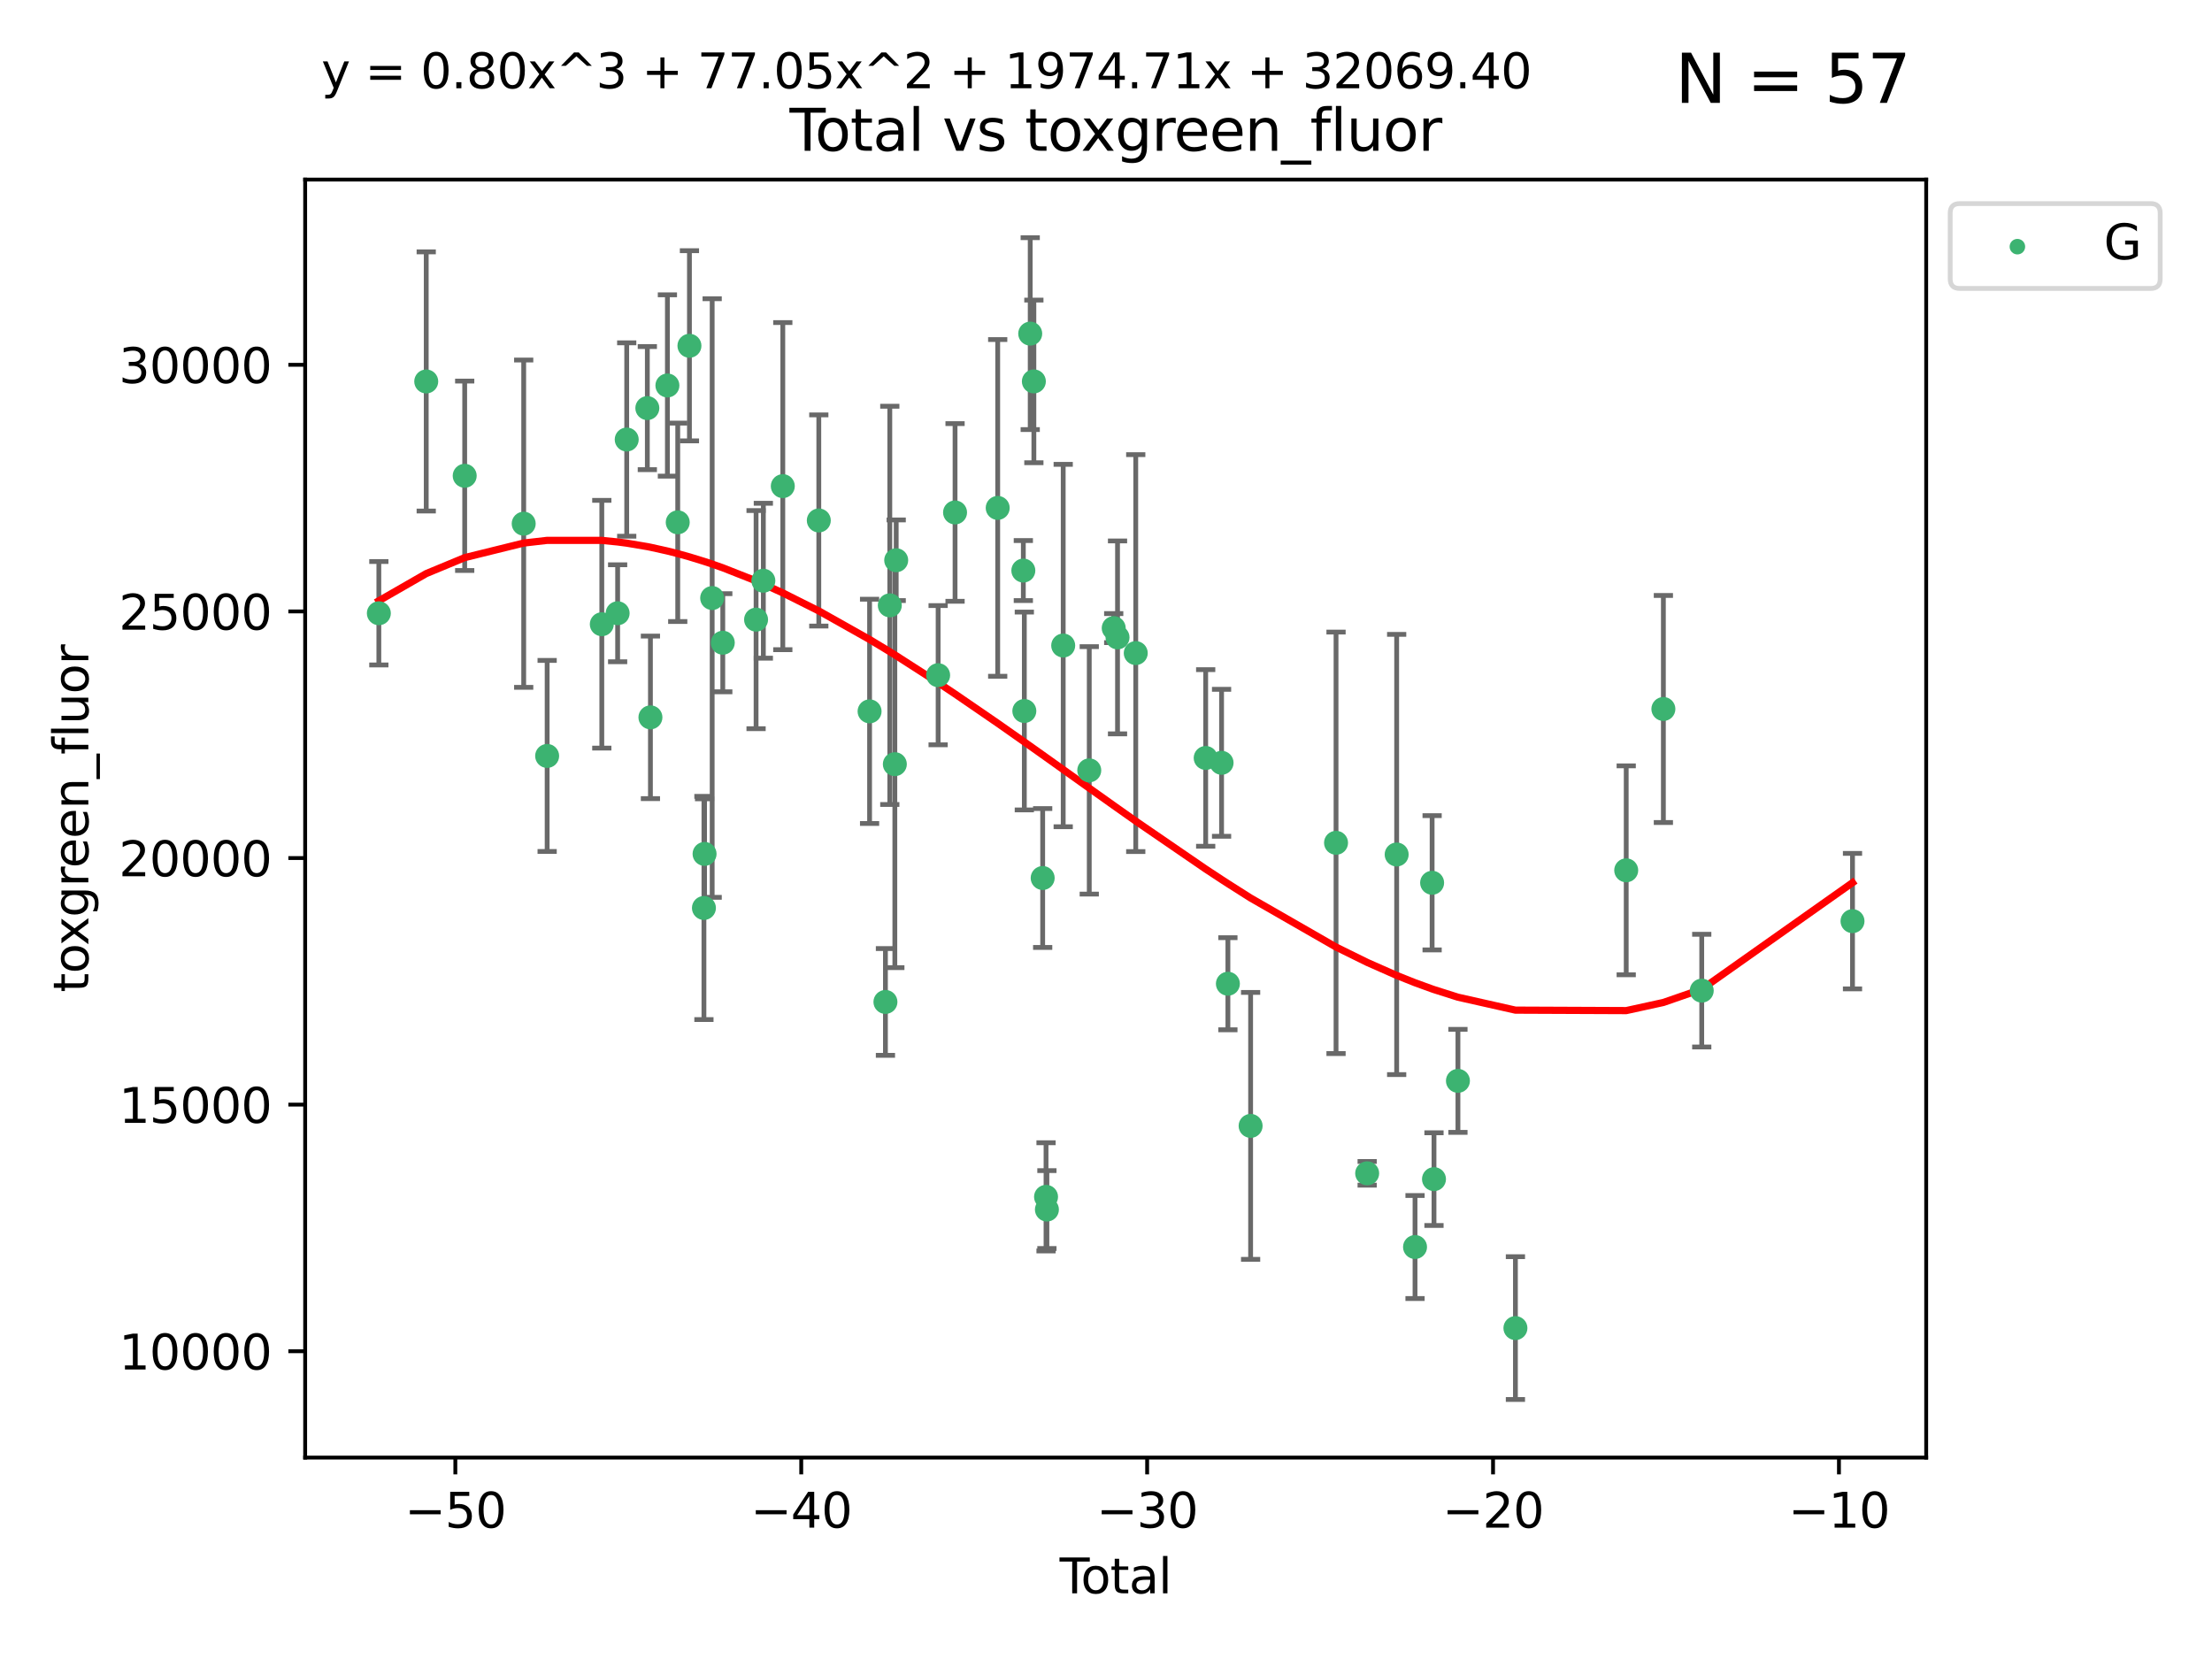 <?xml version="1.0" encoding="utf-8" standalone="no"?>
<!DOCTYPE svg PUBLIC "-//W3C//DTD SVG 1.1//EN"
  "http://www.w3.org/Graphics/SVG/1.1/DTD/svg11.dtd">
<svg xmlns:xlink="http://www.w3.org/1999/xlink" width="460.8pt" height="345.6pt" viewBox="0 0 460.8 345.6" xmlns="http://www.w3.org/2000/svg" version="1.1">
 <defs>
  <style type="text/css">*{stroke-linejoin: round; stroke-linecap: butt}</style>
 </defs>
 <g id="figure_1">
  <g id="patch_1">
   <path d="M 0 345.6 
L 460.8 345.6 
L 460.8 0 
L 0 0 
z
" style="fill: #ffffff"/>
  </g>
  <g id="axes_1">
   <g id="patch_2">
    <path d="M 63.571 303.64 
L 401.26 303.64 
L 401.26 37.411 
L 63.571 37.411 
z
" style="fill: #ffffff"/>
   </g>
   <g id="PathCollection_1">
    <defs>
     <path id="m88b56b8b99" d="M 0 1.118 
C 0.297 1.118 0.581 1 0.791 0.791 
C 1 0.581 1.118 0.297 1.118 0 
C 1.118 -0.297 1 -0.581 0.791 -0.791 
C 0.581 -1 0.297 -1.118 0 -1.118 
C -0.297 -1.118 -0.581 -1 -0.791 -0.791 
C -1 -0.581 -1.118 -0.297 -1.118 0 
C -1.118 0.297 -1 0.581 -0.791 0.791 
C -0.581 1 -0.297 1.118 0 1.118 
z
" style="stroke: #3cb371"/>
    </defs>
    <g clip-path="url(#pfb264b97a6)">
     <use xlink:href="#m88b56b8b99" x="78.921" y="127.75" style="fill: #3cb371; stroke: #3cb371"/>
     <use xlink:href="#m88b56b8b99" x="88.792" y="79.465" style="fill: #3cb371; stroke: #3cb371"/>
     <use xlink:href="#m88b56b8b99" x="96.805" y="99.116" style="fill: #3cb371; stroke: #3cb371"/>
     <use xlink:href="#m88b56b8b99" x="109.096" y="109.091" style="fill: #3cb371; stroke: #3cb371"/>
     <use xlink:href="#m88b56b8b99" x="113.98" y="157.476" style="fill: #3cb371; stroke: #3cb371"/>
     <use xlink:href="#m88b56b8b99" x="125.367" y="130.039" style="fill: #3cb371; stroke: #3cb371"/>
     <use xlink:href="#m88b56b8b99" x="128.664" y="127.752" style="fill: #3cb371; stroke: #3cb371"/>
     <use xlink:href="#m88b56b8b99" x="130.556" y="91.56" style="fill: #3cb371; stroke: #3cb371"/>
     <use xlink:href="#m88b56b8b99" x="134.852" y="85.014" style="fill: #3cb371; stroke: #3cb371"/>
     <use xlink:href="#m88b56b8b99" x="135.497" y="149.438" style="fill: #3cb371; stroke: #3cb371"/>
     <use xlink:href="#m88b56b8b99" x="139.033" y="80.302" style="fill: #3cb371; stroke: #3cb371"/>
     <use xlink:href="#m88b56b8b99" x="141.185" y="108.809" style="fill: #3cb371; stroke: #3cb371"/>
     <use xlink:href="#m88b56b8b99" x="143.623" y="72.032" style="fill: #3cb371; stroke: #3cb371"/>
     <use xlink:href="#m88b56b8b99" x="146.642" y="189.147" style="fill: #3cb371; stroke: #3cb371"/>
     <use xlink:href="#m88b56b8b99" x="146.775" y="177.885" style="fill: #3cb371; stroke: #3cb371"/>
     <use xlink:href="#m88b56b8b99" x="148.358" y="124.583" style="fill: #3cb371; stroke: #3cb371"/>
     <use xlink:href="#m88b56b8b99" x="150.568" y="133.891" style="fill: #3cb371; stroke: #3cb371"/>
     <use xlink:href="#m88b56b8b99" x="157.504" y="129.08" style="fill: #3cb371; stroke: #3cb371"/>
     <use xlink:href="#m88b56b8b99" x="159.019" y="120.974" style="fill: #3cb371; stroke: #3cb371"/>
     <use xlink:href="#m88b56b8b99" x="163.072" y="101.271" style="fill: #3cb371; stroke: #3cb371"/>
     <use xlink:href="#m88b56b8b99" x="170.572" y="108.421" style="fill: #3cb371; stroke: #3cb371"/>
     <use xlink:href="#m88b56b8b99" x="181.15" y="148.188" style="fill: #3cb371; stroke: #3cb371"/>
     <use xlink:href="#m88b56b8b99" x="184.453" y="208.723" style="fill: #3cb371; stroke: #3cb371"/>
     <use xlink:href="#m88b56b8b99" x="185.362" y="126.109" style="fill: #3cb371; stroke: #3cb371"/>
     <use xlink:href="#m88b56b8b99" x="186.412" y="159.191" style="fill: #3cb371; stroke: #3cb371"/>
     <use xlink:href="#m88b56b8b99" x="186.695" y="116.708" style="fill: #3cb371; stroke: #3cb371"/>
     <use xlink:href="#m88b56b8b99" x="195.43" y="140.654" style="fill: #3cb371; stroke: #3cb371"/>
     <use xlink:href="#m88b56b8b99" x="198.955" y="106.753" style="fill: #3cb371; stroke: #3cb371"/>
     <use xlink:href="#m88b56b8b99" x="207.84" y="105.808" style="fill: #3cb371; stroke: #3cb371"/>
     <use xlink:href="#m88b56b8b99" x="213.179" y="118.858" style="fill: #3cb371; stroke: #3cb371"/>
     <use xlink:href="#m88b56b8b99" x="213.387" y="148.113" style="fill: #3cb371; stroke: #3cb371"/>
     <use xlink:href="#m88b56b8b99" x="214.613" y="69.5" style="fill: #3cb371; stroke: #3cb371"/>
     <use xlink:href="#m88b56b8b99" x="215.374" y="79.453" style="fill: #3cb371; stroke: #3cb371"/>
     <use xlink:href="#m88b56b8b99" x="217.208" y="182.904" style="fill: #3cb371; stroke: #3cb371"/>
     <use xlink:href="#m88b56b8b99" x="217.909" y="249.323" style="fill: #3cb371; stroke: #3cb371"/>
     <use xlink:href="#m88b56b8b99" x="218.09" y="251.973" style="fill: #3cb371; stroke: #3cb371"/>
     <use xlink:href="#m88b56b8b99" x="221.485" y="134.476" style="fill: #3cb371; stroke: #3cb371"/>
     <use xlink:href="#m88b56b8b99" x="226.913" y="160.48" style="fill: #3cb371; stroke: #3cb371"/>
     <use xlink:href="#m88b56b8b99" x="232.007" y="130.847" style="fill: #3cb371; stroke: #3cb371"/>
     <use xlink:href="#m88b56b8b99" x="232.802" y="132.783" style="fill: #3cb371; stroke: #3cb371"/>
     <use xlink:href="#m88b56b8b99" x="236.597" y="136.05" style="fill: #3cb371; stroke: #3cb371"/>
     <use xlink:href="#m88b56b8b99" x="251.167" y="157.896" style="fill: #3cb371; stroke: #3cb371"/>
     <use xlink:href="#m88b56b8b99" x="254.476" y="158.906" style="fill: #3cb371; stroke: #3cb371"/>
     <use xlink:href="#m88b56b8b99" x="255.793" y="204.93" style="fill: #3cb371; stroke: #3cb371"/>
     <use xlink:href="#m88b56b8b99" x="260.526" y="234.544" style="fill: #3cb371; stroke: #3cb371"/>
     <use xlink:href="#m88b56b8b99" x="278.321" y="175.573" style="fill: #3cb371; stroke: #3cb371"/>
     <use xlink:href="#m88b56b8b99" x="284.806" y="244.425" style="fill: #3cb371; stroke: #3cb371"/>
     <use xlink:href="#m88b56b8b99" x="290.95" y="178.007" style="fill: #3cb371; stroke: #3cb371"/>
     <use xlink:href="#m88b56b8b99" x="294.777" y="259.777" style="fill: #3cb371; stroke: #3cb371"/>
     <use xlink:href="#m88b56b8b99" x="298.336" y="183.899" style="fill: #3cb371; stroke: #3cb371"/>
     <use xlink:href="#m88b56b8b99" x="298.726" y="245.634" style="fill: #3cb371; stroke: #3cb371"/>
     <use xlink:href="#m88b56b8b99" x="303.715" y="225.162" style="fill: #3cb371; stroke: #3cb371"/>
     <use xlink:href="#m88b56b8b99" x="315.691" y="276.665" style="fill: #3cb371; stroke: #3cb371"/>
     <use xlink:href="#m88b56b8b99" x="338.77" y="181.302" style="fill: #3cb371; stroke: #3cb371"/>
     <use xlink:href="#m88b56b8b99" x="346.513" y="147.695" style="fill: #3cb371; stroke: #3cb371"/>
     <use xlink:href="#m88b56b8b99" x="354.504" y="206.367" style="fill: #3cb371; stroke: #3cb371"/>
     <use xlink:href="#m88b56b8b99" x="385.911" y="191.892" style="fill: #3cb371; stroke: #3cb371"/>
    </g>
   </g>
   <g id="matplotlib.axis_1">
    <g id="xtick_1">
     <g id="line2d_1">
      <defs>
       <path id="me1fed0bb67" d="M 0 0 
L 0 3.5 
" style="stroke: #000000; stroke-width: 0.8"/>
      </defs>
      <g>
       <use xlink:href="#me1fed0bb67" x="94.856" y="303.64" style="stroke: #000000; stroke-width: 0.8"/>
      </g>
     </g>
     <g id="text_1">
      <!-- −50 -->
      <g transform="translate(84.304 318.238)scale(0.1 -0.1)">
       <defs>
        <path id="DejaVuSans-2212" d="M 678 2272 
L 4684 2272 
L 4684 1741 
L 678 1741 
L 678 2272 
z
" transform="scale(0.016)"/>
        <path id="DejaVuSans-35" d="M 691 4666 
L 3169 4666 
L 3169 4134 
L 1269 4134 
L 1269 2991 
Q 1406 3038 1543 3061 
Q 1681 3084 1819 3084 
Q 2600 3084 3056 2656 
Q 3513 2228 3513 1497 
Q 3513 744 3044 326 
Q 2575 -91 1722 -91 
Q 1428 -91 1123 -41 
Q 819 9 494 109 
L 494 744 
Q 775 591 1075 516 
Q 1375 441 1709 441 
Q 2250 441 2565 725 
Q 2881 1009 2881 1497 
Q 2881 1984 2565 2268 
Q 2250 2553 1709 2553 
Q 1456 2553 1204 2497 
Q 953 2441 691 2322 
L 691 4666 
z
" transform="scale(0.016)"/>
        <path id="DejaVuSans-30" d="M 2034 4250 
Q 1547 4250 1301 3770 
Q 1056 3291 1056 2328 
Q 1056 1369 1301 889 
Q 1547 409 2034 409 
Q 2525 409 2770 889 
Q 3016 1369 3016 2328 
Q 3016 3291 2770 3770 
Q 2525 4250 2034 4250 
z
M 2034 4750 
Q 2819 4750 3233 4129 
Q 3647 3509 3647 2328 
Q 3647 1150 3233 529 
Q 2819 -91 2034 -91 
Q 1250 -91 836 529 
Q 422 1150 422 2328 
Q 422 3509 836 4129 
Q 1250 4750 2034 4750 
z
" transform="scale(0.016)"/>
       </defs>
       <use xlink:href="#DejaVuSans-2212"/>
       <use xlink:href="#DejaVuSans-35" x="83.789"/>
       <use xlink:href="#DejaVuSans-30" x="147.412"/>
      </g>
     </g>
    </g>
    <g id="xtick_2">
     <g id="line2d_2">
      <g>
       <use xlink:href="#me1fed0bb67" x="166.914" y="303.64" style="stroke: #000000; stroke-width: 0.8"/>
      </g>
     </g>
     <g id="text_2">
      <!-- −40 -->
      <g transform="translate(156.361 318.238)scale(0.1 -0.1)">
       <defs>
        <path id="DejaVuSans-34" d="M 2419 4116 
L 825 1625 
L 2419 1625 
L 2419 4116 
z
M 2253 4666 
L 3047 4666 
L 3047 1625 
L 3713 1625 
L 3713 1100 
L 3047 1100 
L 3047 0 
L 2419 0 
L 2419 1100 
L 313 1100 
L 313 1709 
L 2253 4666 
z
" transform="scale(0.016)"/>
       </defs>
       <use xlink:href="#DejaVuSans-2212"/>
       <use xlink:href="#DejaVuSans-34" x="83.789"/>
       <use xlink:href="#DejaVuSans-30" x="147.412"/>
      </g>
     </g>
    </g>
    <g id="xtick_3">
     <g id="line2d_3">
      <g>
       <use xlink:href="#me1fed0bb67" x="238.971" y="303.64" style="stroke: #000000; stroke-width: 0.8"/>
      </g>
     </g>
     <g id="text_3">
      <!-- −30 -->
      <g transform="translate(228.419 318.238)scale(0.1 -0.1)">
       <defs>
        <path id="DejaVuSans-33" d="M 2597 2516 
Q 3050 2419 3304 2112 
Q 3559 1806 3559 1356 
Q 3559 666 3084 287 
Q 2609 -91 1734 -91 
Q 1441 -91 1130 -33 
Q 819 25 488 141 
L 488 750 
Q 750 597 1062 519 
Q 1375 441 1716 441 
Q 2309 441 2620 675 
Q 2931 909 2931 1356 
Q 2931 1769 2642 2001 
Q 2353 2234 1838 2234 
L 1294 2234 
L 1294 2753 
L 1863 2753 
Q 2328 2753 2575 2939 
Q 2822 3125 2822 3475 
Q 2822 3834 2567 4026 
Q 2313 4219 1838 4219 
Q 1578 4219 1281 4162 
Q 984 4106 628 3988 
L 628 4550 
Q 988 4650 1302 4700 
Q 1616 4750 1894 4750 
Q 2613 4750 3031 4423 
Q 3450 4097 3450 3541 
Q 3450 3153 3228 2886 
Q 3006 2619 2597 2516 
z
" transform="scale(0.016)"/>
       </defs>
       <use xlink:href="#DejaVuSans-2212"/>
       <use xlink:href="#DejaVuSans-33" x="83.789"/>
       <use xlink:href="#DejaVuSans-30" x="147.412"/>
      </g>
     </g>
    </g>
    <g id="xtick_4">
     <g id="line2d_4">
      <g>
       <use xlink:href="#me1fed0bb67" x="311.029" y="303.64" style="stroke: #000000; stroke-width: 0.8"/>
      </g>
     </g>
     <g id="text_4">
      <!-- −20 -->
      <g transform="translate(300.476 318.238)scale(0.1 -0.1)">
       <defs>
        <path id="DejaVuSans-32" d="M 1228 531 
L 3431 531 
L 3431 0 
L 469 0 
L 469 531 
Q 828 903 1448 1529 
Q 2069 2156 2228 2338 
Q 2531 2678 2651 2914 
Q 2772 3150 2772 3378 
Q 2772 3750 2511 3984 
Q 2250 4219 1831 4219 
Q 1534 4219 1204 4116 
Q 875 4013 500 3803 
L 500 4441 
Q 881 4594 1212 4672 
Q 1544 4750 1819 4750 
Q 2544 4750 2975 4387 
Q 3406 4025 3406 3419 
Q 3406 3131 3298 2873 
Q 3191 2616 2906 2266 
Q 2828 2175 2409 1742 
Q 1991 1309 1228 531 
z
" transform="scale(0.016)"/>
       </defs>
       <use xlink:href="#DejaVuSans-2212"/>
       <use xlink:href="#DejaVuSans-32" x="83.789"/>
       <use xlink:href="#DejaVuSans-30" x="147.412"/>
      </g>
     </g>
    </g>
    <g id="xtick_5">
     <g id="line2d_5">
      <g>
       <use xlink:href="#me1fed0bb67" x="383.086" y="303.64" style="stroke: #000000; stroke-width: 0.8"/>
      </g>
     </g>
     <g id="text_5">
      <!-- −10 -->
      <g transform="translate(372.534 318.238)scale(0.1 -0.1)">
       <defs>
        <path id="DejaVuSans-31" d="M 794 531 
L 1825 531 
L 1825 4091 
L 703 3866 
L 703 4441 
L 1819 4666 
L 2450 4666 
L 2450 531 
L 3481 531 
L 3481 0 
L 794 0 
L 794 531 
z
" transform="scale(0.016)"/>
       </defs>
       <use xlink:href="#DejaVuSans-2212"/>
       <use xlink:href="#DejaVuSans-31" x="83.789"/>
       <use xlink:href="#DejaVuSans-30" x="147.412"/>
      </g>
     </g>
    </g>
    <g id="text_6">
     <!-- Total -->
     <g transform="translate(220.739 331.917)scale(0.1 -0.1)">
      <defs>
       <path id="DejaVuSans-54" d="M -19 4666 
L 3928 4666 
L 3928 4134 
L 2272 4134 
L 2272 0 
L 1638 0 
L 1638 4134 
L -19 4134 
L -19 4666 
z
" transform="scale(0.016)"/>
       <path id="DejaVuSans-6f" d="M 1959 3097 
Q 1497 3097 1228 2736 
Q 959 2375 959 1747 
Q 959 1119 1226 758 
Q 1494 397 1959 397 
Q 2419 397 2687 759 
Q 2956 1122 2956 1747 
Q 2956 2369 2687 2733 
Q 2419 3097 1959 3097 
z
M 1959 3584 
Q 2709 3584 3137 3096 
Q 3566 2609 3566 1747 
Q 3566 888 3137 398 
Q 2709 -91 1959 -91 
Q 1206 -91 779 398 
Q 353 888 353 1747 
Q 353 2609 779 3096 
Q 1206 3584 1959 3584 
z
" transform="scale(0.016)"/>
       <path id="DejaVuSans-74" d="M 1172 4494 
L 1172 3500 
L 2356 3500 
L 2356 3053 
L 1172 3053 
L 1172 1153 
Q 1172 725 1289 603 
Q 1406 481 1766 481 
L 2356 481 
L 2356 0 
L 1766 0 
Q 1100 0 847 248 
Q 594 497 594 1153 
L 594 3053 
L 172 3053 
L 172 3500 
L 594 3500 
L 594 4494 
L 1172 4494 
z
" transform="scale(0.016)"/>
       <path id="DejaVuSans-61" d="M 2194 1759 
Q 1497 1759 1228 1600 
Q 959 1441 959 1056 
Q 959 750 1161 570 
Q 1363 391 1709 391 
Q 2188 391 2477 730 
Q 2766 1069 2766 1631 
L 2766 1759 
L 2194 1759 
z
M 3341 1997 
L 3341 0 
L 2766 0 
L 2766 531 
Q 2569 213 2275 61 
Q 1981 -91 1556 -91 
Q 1019 -91 701 211 
Q 384 513 384 1019 
Q 384 1609 779 1909 
Q 1175 2209 1959 2209 
L 2766 2209 
L 2766 2266 
Q 2766 2663 2505 2880 
Q 2244 3097 1772 3097 
Q 1472 3097 1187 3025 
Q 903 2953 641 2809 
L 641 3341 
Q 956 3463 1253 3523 
Q 1550 3584 1831 3584 
Q 2591 3584 2966 3190 
Q 3341 2797 3341 1997 
z
" transform="scale(0.016)"/>
       <path id="DejaVuSans-6c" d="M 603 4863 
L 1178 4863 
L 1178 0 
L 603 0 
L 603 4863 
z
" transform="scale(0.016)"/>
      </defs>
      <use xlink:href="#DejaVuSans-54"/>
      <use xlink:href="#DejaVuSans-6f" x="44.084"/>
      <use xlink:href="#DejaVuSans-74" x="105.266"/>
      <use xlink:href="#DejaVuSans-61" x="144.475"/>
      <use xlink:href="#DejaVuSans-6c" x="205.754"/>
     </g>
    </g>
   </g>
   <g id="matplotlib.axis_2">
    <g id="ytick_1">
     <g id="line2d_6">
      <defs>
       <path id="m994550fda0" d="M 0 0 
L -3.5 0 
" style="stroke: #000000; stroke-width: 0.8"/>
      </defs>
      <g>
       <use xlink:href="#m994550fda0" x="63.571" y="281.489" style="stroke: #000000; stroke-width: 0.8"/>
      </g>
     </g>
     <g id="text_7">
      <!-- 10000 -->
      <g transform="translate(24.759 285.288)scale(0.1 -0.1)">
       <use xlink:href="#DejaVuSans-31"/>
       <use xlink:href="#DejaVuSans-30" x="63.623"/>
       <use xlink:href="#DejaVuSans-30" x="127.246"/>
       <use xlink:href="#DejaVuSans-30" x="190.869"/>
       <use xlink:href="#DejaVuSans-30" x="254.492"/>
      </g>
     </g>
    </g>
    <g id="ytick_2">
     <g id="line2d_7">
      <g>
       <use xlink:href="#m994550fda0" x="63.571" y="230.116" style="stroke: #000000; stroke-width: 0.8"/>
      </g>
     </g>
     <g id="text_8">
      <!-- 15000 -->
      <g transform="translate(24.759 233.915)scale(0.1 -0.1)">
       <use xlink:href="#DejaVuSans-31"/>
       <use xlink:href="#DejaVuSans-35" x="63.623"/>
       <use xlink:href="#DejaVuSans-30" x="127.246"/>
       <use xlink:href="#DejaVuSans-30" x="190.869"/>
       <use xlink:href="#DejaVuSans-30" x="254.492"/>
      </g>
     </g>
    </g>
    <g id="ytick_3">
     <g id="line2d_8">
      <g>
       <use xlink:href="#m994550fda0" x="63.571" y="178.743" style="stroke: #000000; stroke-width: 0.8"/>
      </g>
     </g>
     <g id="text_9">
      <!-- 20000 -->
      <g transform="translate(24.759 182.542)scale(0.1 -0.1)">
       <use xlink:href="#DejaVuSans-32"/>
       <use xlink:href="#DejaVuSans-30" x="63.623"/>
       <use xlink:href="#DejaVuSans-30" x="127.246"/>
       <use xlink:href="#DejaVuSans-30" x="190.869"/>
       <use xlink:href="#DejaVuSans-30" x="254.492"/>
      </g>
     </g>
    </g>
    <g id="ytick_4">
     <g id="line2d_9">
      <g>
       <use xlink:href="#m994550fda0" x="63.571" y="127.37" style="stroke: #000000; stroke-width: 0.8"/>
      </g>
     </g>
     <g id="text_10">
      <!-- 25000 -->
      <g transform="translate(24.759 131.169)scale(0.1 -0.1)">
       <use xlink:href="#DejaVuSans-32"/>
       <use xlink:href="#DejaVuSans-35" x="63.623"/>
       <use xlink:href="#DejaVuSans-30" x="127.246"/>
       <use xlink:href="#DejaVuSans-30" x="190.869"/>
       <use xlink:href="#DejaVuSans-30" x="254.492"/>
      </g>
     </g>
    </g>
    <g id="ytick_5">
     <g id="line2d_10">
      <g>
       <use xlink:href="#m994550fda0" x="63.571" y="75.997" style="stroke: #000000; stroke-width: 0.8"/>
      </g>
     </g>
     <g id="text_11">
      <!-- 30000 -->
      <g transform="translate(24.759 79.796)scale(0.1 -0.1)">
       <use xlink:href="#DejaVuSans-33"/>
       <use xlink:href="#DejaVuSans-30" x="63.623"/>
       <use xlink:href="#DejaVuSans-30" x="127.246"/>
       <use xlink:href="#DejaVuSans-30" x="190.869"/>
       <use xlink:href="#DejaVuSans-30" x="254.492"/>
      </g>
     </g>
    </g>
    <g id="text_12">
     <!-- toxgreen_fluor -->
     <g transform="translate(18.401 206.72)rotate(-90)scale(0.1 -0.1)">
      <defs>
       <path id="DejaVuSans-78" d="M 3513 3500 
L 2247 1797 
L 3578 0 
L 2900 0 
L 1881 1375 
L 863 0 
L 184 0 
L 1544 1831 
L 300 3500 
L 978 3500 
L 1906 2253 
L 2834 3500 
L 3513 3500 
z
" transform="scale(0.016)"/>
       <path id="DejaVuSans-67" d="M 2906 1791 
Q 2906 2416 2648 2759 
Q 2391 3103 1925 3103 
Q 1463 3103 1205 2759 
Q 947 2416 947 1791 
Q 947 1169 1205 825 
Q 1463 481 1925 481 
Q 2391 481 2648 825 
Q 2906 1169 2906 1791 
z
M 3481 434 
Q 3481 -459 3084 -895 
Q 2688 -1331 1869 -1331 
Q 1566 -1331 1297 -1286 
Q 1028 -1241 775 -1147 
L 775 -588 
Q 1028 -725 1275 -790 
Q 1522 -856 1778 -856 
Q 2344 -856 2625 -561 
Q 2906 -266 2906 331 
L 2906 616 
Q 2728 306 2450 153 
Q 2172 0 1784 0 
Q 1141 0 747 490 
Q 353 981 353 1791 
Q 353 2603 747 3093 
Q 1141 3584 1784 3584 
Q 2172 3584 2450 3431 
Q 2728 3278 2906 2969 
L 2906 3500 
L 3481 3500 
L 3481 434 
z
" transform="scale(0.016)"/>
       <path id="DejaVuSans-72" d="M 2631 2963 
Q 2534 3019 2420 3045 
Q 2306 3072 2169 3072 
Q 1681 3072 1420 2755 
Q 1159 2438 1159 1844 
L 1159 0 
L 581 0 
L 581 3500 
L 1159 3500 
L 1159 2956 
Q 1341 3275 1631 3429 
Q 1922 3584 2338 3584 
Q 2397 3584 2469 3576 
Q 2541 3569 2628 3553 
L 2631 2963 
z
" transform="scale(0.016)"/>
       <path id="DejaVuSans-65" d="M 3597 1894 
L 3597 1613 
L 953 1613 
Q 991 1019 1311 708 
Q 1631 397 2203 397 
Q 2534 397 2845 478 
Q 3156 559 3463 722 
L 3463 178 
Q 3153 47 2828 -22 
Q 2503 -91 2169 -91 
Q 1331 -91 842 396 
Q 353 884 353 1716 
Q 353 2575 817 3079 
Q 1281 3584 2069 3584 
Q 2775 3584 3186 3129 
Q 3597 2675 3597 1894 
z
M 3022 2063 
Q 3016 2534 2758 2815 
Q 2500 3097 2075 3097 
Q 1594 3097 1305 2825 
Q 1016 2553 972 2059 
L 3022 2063 
z
" transform="scale(0.016)"/>
       <path id="DejaVuSans-6e" d="M 3513 2113 
L 3513 0 
L 2938 0 
L 2938 2094 
Q 2938 2591 2744 2837 
Q 2550 3084 2163 3084 
Q 1697 3084 1428 2787 
Q 1159 2491 1159 1978 
L 1159 0 
L 581 0 
L 581 3500 
L 1159 3500 
L 1159 2956 
Q 1366 3272 1645 3428 
Q 1925 3584 2291 3584 
Q 2894 3584 3203 3211 
Q 3513 2838 3513 2113 
z
" transform="scale(0.016)"/>
       <path id="DejaVuSans-5f" d="M 3263 -1063 
L 3263 -1509 
L -63 -1509 
L -63 -1063 
L 3263 -1063 
z
" transform="scale(0.016)"/>
       <path id="DejaVuSans-66" d="M 2375 4863 
L 2375 4384 
L 1825 4384 
Q 1516 4384 1395 4259 
Q 1275 4134 1275 3809 
L 1275 3500 
L 2222 3500 
L 2222 3053 
L 1275 3053 
L 1275 0 
L 697 0 
L 697 3053 
L 147 3053 
L 147 3500 
L 697 3500 
L 697 3744 
Q 697 4328 969 4595 
Q 1241 4863 1831 4863 
L 2375 4863 
z
" transform="scale(0.016)"/>
       <path id="DejaVuSans-75" d="M 544 1381 
L 544 3500 
L 1119 3500 
L 1119 1403 
Q 1119 906 1312 657 
Q 1506 409 1894 409 
Q 2359 409 2629 706 
Q 2900 1003 2900 1516 
L 2900 3500 
L 3475 3500 
L 3475 0 
L 2900 0 
L 2900 538 
Q 2691 219 2414 64 
Q 2138 -91 1772 -91 
Q 1169 -91 856 284 
Q 544 659 544 1381 
z
M 1991 3584 
L 1991 3584 
z
" transform="scale(0.016)"/>
      </defs>
      <use xlink:href="#DejaVuSans-74"/>
      <use xlink:href="#DejaVuSans-6f" x="39.209"/>
      <use xlink:href="#DejaVuSans-78" x="97.266"/>
      <use xlink:href="#DejaVuSans-67" x="156.445"/>
      <use xlink:href="#DejaVuSans-72" x="219.922"/>
      <use xlink:href="#DejaVuSans-65" x="258.785"/>
      <use xlink:href="#DejaVuSans-65" x="320.309"/>
      <use xlink:href="#DejaVuSans-6e" x="381.832"/>
      <use xlink:href="#DejaVuSans-5f" x="445.211"/>
      <use xlink:href="#DejaVuSans-66" x="495.211"/>
      <use xlink:href="#DejaVuSans-6c" x="530.416"/>
      <use xlink:href="#DejaVuSans-75" x="558.199"/>
      <use xlink:href="#DejaVuSans-6f" x="621.578"/>
      <use xlink:href="#DejaVuSans-72" x="682.76"/>
     </g>
    </g>
   </g>
   <g id="LineCollection_1">
    <path d="M 78.921 138.521 
L 78.921 116.979 
" clip-path="url(#pfb264b97a6)" style="fill: none; stroke: #696969"/>
    <path d="M 88.792 106.458 
L 88.792 52.471 
" clip-path="url(#pfb264b97a6)" style="fill: none; stroke: #696969"/>
    <path d="M 96.805 118.841 
L 96.805 79.39 
" clip-path="url(#pfb264b97a6)" style="fill: none; stroke: #696969"/>
    <path d="M 109.096 143.185 
L 109.096 74.996 
" clip-path="url(#pfb264b97a6)" style="fill: none; stroke: #696969"/>
    <path d="M 113.98 177.374 
L 113.98 137.578 
" clip-path="url(#pfb264b97a6)" style="fill: none; stroke: #696969"/>
    <path d="M 125.367 155.842 
L 125.367 104.236 
" clip-path="url(#pfb264b97a6)" style="fill: none; stroke: #696969"/>
    <path d="M 128.664 137.853 
L 128.664 117.652 
" clip-path="url(#pfb264b97a6)" style="fill: none; stroke: #696969"/>
    <path d="M 130.556 111.703 
L 130.556 71.416 
" clip-path="url(#pfb264b97a6)" style="fill: none; stroke: #696969"/>
    <path d="M 134.852 97.838 
L 134.852 72.19 
" clip-path="url(#pfb264b97a6)" style="fill: none; stroke: #696969"/>
    <path d="M 135.497 166.368 
L 135.497 132.507 
" clip-path="url(#pfb264b97a6)" style="fill: none; stroke: #696969"/>
    <path d="M 139.033 99.189 
L 139.033 61.414 
" clip-path="url(#pfb264b97a6)" style="fill: none; stroke: #696969"/>
    <path d="M 141.185 129.475 
L 141.185 88.143 
" clip-path="url(#pfb264b97a6)" style="fill: none; stroke: #696969"/>
    <path d="M 143.623 91.842 
L 143.623 52.222 
" clip-path="url(#pfb264b97a6)" style="fill: none; stroke: #696969"/>
    <path d="M 146.642 212.393 
L 146.642 165.901 
" clip-path="url(#pfb264b97a6)" style="fill: none; stroke: #696969"/>
    <path d="M 146.775 189.366 
L 146.775 166.403 
" clip-path="url(#pfb264b97a6)" style="fill: none; stroke: #696969"/>
    <path d="M 148.358 186.933 
L 148.358 62.233 
" clip-path="url(#pfb264b97a6)" style="fill: none; stroke: #696969"/>
    <path d="M 150.568 144.112 
L 150.568 123.67 
" clip-path="url(#pfb264b97a6)" style="fill: none; stroke: #696969"/>
    <path d="M 157.504 151.802 
L 157.504 106.358 
" clip-path="url(#pfb264b97a6)" style="fill: none; stroke: #696969"/>
    <path d="M 159.019 137.108 
L 159.019 104.84 
" clip-path="url(#pfb264b97a6)" style="fill: none; stroke: #696969"/>
    <path d="M 163.072 135.342 
L 163.072 67.2 
" clip-path="url(#pfb264b97a6)" style="fill: none; stroke: #696969"/>
    <path d="M 170.572 130.415 
L 170.572 86.427 
" clip-path="url(#pfb264b97a6)" style="fill: none; stroke: #696969"/>
    <path d="M 181.15 171.546 
L 181.15 124.83 
" clip-path="url(#pfb264b97a6)" style="fill: none; stroke: #696969"/>
    <path d="M 184.453 219.843 
L 184.453 197.603 
" clip-path="url(#pfb264b97a6)" style="fill: none; stroke: #696969"/>
    <path d="M 185.362 167.591 
L 185.362 84.627 
" clip-path="url(#pfb264b97a6)" style="fill: none; stroke: #696969"/>
    <path d="M 186.412 201.577 
L 186.412 116.804 
" clip-path="url(#pfb264b97a6)" style="fill: none; stroke: #696969"/>
    <path d="M 186.695 125.107 
L 186.695 108.309 
" clip-path="url(#pfb264b97a6)" style="fill: none; stroke: #696969"/>
    <path d="M 195.43 155.153 
L 195.43 126.155 
" clip-path="url(#pfb264b97a6)" style="fill: none; stroke: #696969"/>
    <path d="M 198.955 125.257 
L 198.955 88.25 
" clip-path="url(#pfb264b97a6)" style="fill: none; stroke: #696969"/>
    <path d="M 207.84 140.883 
L 207.84 70.734 
" clip-path="url(#pfb264b97a6)" style="fill: none; stroke: #696969"/>
    <path d="M 213.179 125.109 
L 213.179 112.606 
" clip-path="url(#pfb264b97a6)" style="fill: none; stroke: #696969"/>
    <path d="M 213.387 168.721 
L 213.387 127.504 
" clip-path="url(#pfb264b97a6)" style="fill: none; stroke: #696969"/>
    <path d="M 214.613 89.488 
L 214.613 49.513 
" clip-path="url(#pfb264b97a6)" style="fill: none; stroke: #696969"/>
    <path d="M 215.374 96.395 
L 215.374 62.511 
" clip-path="url(#pfb264b97a6)" style="fill: none; stroke: #696969"/>
    <path d="M 217.208 197.368 
L 217.208 168.44 
" clip-path="url(#pfb264b97a6)" style="fill: none; stroke: #696969"/>
    <path d="M 217.909 260.592 
L 217.909 238.055 
" clip-path="url(#pfb264b97a6)" style="fill: none; stroke: #696969"/>
    <path d="M 218.09 260.087 
L 218.09 243.859 
" clip-path="url(#pfb264b97a6)" style="fill: none; stroke: #696969"/>
    <path d="M 221.485 172.22 
L 221.485 96.731 
" clip-path="url(#pfb264b97a6)" style="fill: none; stroke: #696969"/>
    <path d="M 226.913 186.257 
L 226.913 134.703 
" clip-path="url(#pfb264b97a6)" style="fill: none; stroke: #696969"/>
    <path d="M 232.007 133.874 
L 232.007 127.82 
" clip-path="url(#pfb264b97a6)" style="fill: none; stroke: #696969"/>
    <path d="M 232.802 152.875 
L 232.802 112.69 
" clip-path="url(#pfb264b97a6)" style="fill: none; stroke: #696969"/>
    <path d="M 236.597 177.393 
L 236.597 94.707 
" clip-path="url(#pfb264b97a6)" style="fill: none; stroke: #696969"/>
    <path d="M 251.167 176.29 
L 251.167 139.503 
" clip-path="url(#pfb264b97a6)" style="fill: none; stroke: #696969"/>
    <path d="M 254.476 174.213 
L 254.476 143.599 
" clip-path="url(#pfb264b97a6)" style="fill: none; stroke: #696969"/>
    <path d="M 255.793 214.523 
L 255.793 195.338 
" clip-path="url(#pfb264b97a6)" style="fill: none; stroke: #696969"/>
    <path d="M 260.526 262.345 
L 260.526 206.743 
" clip-path="url(#pfb264b97a6)" style="fill: none; stroke: #696969"/>
    <path d="M 278.321 219.475 
L 278.321 131.672 
" clip-path="url(#pfb264b97a6)" style="fill: none; stroke: #696969"/>
    <path d="M 284.806 246.89 
L 284.806 241.96 
" clip-path="url(#pfb264b97a6)" style="fill: none; stroke: #696969"/>
    <path d="M 290.95 223.86 
L 290.95 132.154 
" clip-path="url(#pfb264b97a6)" style="fill: none; stroke: #696969"/>
    <path d="M 294.777 270.507 
L 294.777 249.047 
" clip-path="url(#pfb264b97a6)" style="fill: none; stroke: #696969"/>
    <path d="M 298.336 197.888 
L 298.336 169.91 
" clip-path="url(#pfb264b97a6)" style="fill: none; stroke: #696969"/>
    <path d="M 298.726 255.287 
L 298.726 235.98 
" clip-path="url(#pfb264b97a6)" style="fill: none; stroke: #696969"/>
    <path d="M 303.715 235.891 
L 303.715 214.434 
" clip-path="url(#pfb264b97a6)" style="fill: none; stroke: #696969"/>
    <path d="M 315.691 291.539 
L 315.691 261.79 
" clip-path="url(#pfb264b97a6)" style="fill: none; stroke: #696969"/>
    <path d="M 338.77 203.065 
L 338.77 159.539 
" clip-path="url(#pfb264b97a6)" style="fill: none; stroke: #696969"/>
    <path d="M 346.513 171.343 
L 346.513 124.047 
" clip-path="url(#pfb264b97a6)" style="fill: none; stroke: #696969"/>
    <path d="M 354.504 218.105 
L 354.504 194.63 
" clip-path="url(#pfb264b97a6)" style="fill: none; stroke: #696969"/>
    <path d="M 385.911 206.006 
L 385.911 177.779 
" clip-path="url(#pfb264b97a6)" style="fill: none; stroke: #696969"/>
   </g>
   <g id="line2d_11">
    <defs>
     <path id="m7b90d86784" d="M 2 0 
L -2 -0 
" style="stroke: #696969"/>
    </defs>
    <g clip-path="url(#pfb264b97a6)">
     <use xlink:href="#m7b90d86784" x="78.921" y="138.521" style="fill: #696969; stroke: #696969"/>
     <use xlink:href="#m7b90d86784" x="88.792" y="106.458" style="fill: #696969; stroke: #696969"/>
     <use xlink:href="#m7b90d86784" x="96.805" y="118.841" style="fill: #696969; stroke: #696969"/>
     <use xlink:href="#m7b90d86784" x="109.096" y="143.185" style="fill: #696969; stroke: #696969"/>
     <use xlink:href="#m7b90d86784" x="113.98" y="177.374" style="fill: #696969; stroke: #696969"/>
     <use xlink:href="#m7b90d86784" x="125.367" y="155.842" style="fill: #696969; stroke: #696969"/>
     <use xlink:href="#m7b90d86784" x="128.664" y="137.853" style="fill: #696969; stroke: #696969"/>
     <use xlink:href="#m7b90d86784" x="130.556" y="111.703" style="fill: #696969; stroke: #696969"/>
     <use xlink:href="#m7b90d86784" x="134.852" y="97.838" style="fill: #696969; stroke: #696969"/>
     <use xlink:href="#m7b90d86784" x="135.497" y="166.368" style="fill: #696969; stroke: #696969"/>
     <use xlink:href="#m7b90d86784" x="139.033" y="99.189" style="fill: #696969; stroke: #696969"/>
     <use xlink:href="#m7b90d86784" x="141.185" y="129.475" style="fill: #696969; stroke: #696969"/>
     <use xlink:href="#m7b90d86784" x="143.623" y="91.842" style="fill: #696969; stroke: #696969"/>
     <use xlink:href="#m7b90d86784" x="146.642" y="212.393" style="fill: #696969; stroke: #696969"/>
     <use xlink:href="#m7b90d86784" x="146.775" y="189.366" style="fill: #696969; stroke: #696969"/>
     <use xlink:href="#m7b90d86784" x="148.358" y="186.933" style="fill: #696969; stroke: #696969"/>
     <use xlink:href="#m7b90d86784" x="150.568" y="144.112" style="fill: #696969; stroke: #696969"/>
     <use xlink:href="#m7b90d86784" x="157.504" y="151.802" style="fill: #696969; stroke: #696969"/>
     <use xlink:href="#m7b90d86784" x="159.019" y="137.108" style="fill: #696969; stroke: #696969"/>
     <use xlink:href="#m7b90d86784" x="163.072" y="135.342" style="fill: #696969; stroke: #696969"/>
     <use xlink:href="#m7b90d86784" x="170.572" y="130.415" style="fill: #696969; stroke: #696969"/>
     <use xlink:href="#m7b90d86784" x="181.15" y="171.546" style="fill: #696969; stroke: #696969"/>
     <use xlink:href="#m7b90d86784" x="184.453" y="219.843" style="fill: #696969; stroke: #696969"/>
     <use xlink:href="#m7b90d86784" x="185.362" y="167.591" style="fill: #696969; stroke: #696969"/>
     <use xlink:href="#m7b90d86784" x="186.412" y="201.577" style="fill: #696969; stroke: #696969"/>
     <use xlink:href="#m7b90d86784" x="186.695" y="125.107" style="fill: #696969; stroke: #696969"/>
     <use xlink:href="#m7b90d86784" x="195.43" y="155.153" style="fill: #696969; stroke: #696969"/>
     <use xlink:href="#m7b90d86784" x="198.955" y="125.257" style="fill: #696969; stroke: #696969"/>
     <use xlink:href="#m7b90d86784" x="207.84" y="140.883" style="fill: #696969; stroke: #696969"/>
     <use xlink:href="#m7b90d86784" x="213.179" y="125.109" style="fill: #696969; stroke: #696969"/>
     <use xlink:href="#m7b90d86784" x="213.387" y="168.721" style="fill: #696969; stroke: #696969"/>
     <use xlink:href="#m7b90d86784" x="214.613" y="89.488" style="fill: #696969; stroke: #696969"/>
     <use xlink:href="#m7b90d86784" x="215.374" y="96.395" style="fill: #696969; stroke: #696969"/>
     <use xlink:href="#m7b90d86784" x="217.208" y="197.368" style="fill: #696969; stroke: #696969"/>
     <use xlink:href="#m7b90d86784" x="217.909" y="260.592" style="fill: #696969; stroke: #696969"/>
     <use xlink:href="#m7b90d86784" x="218.09" y="260.087" style="fill: #696969; stroke: #696969"/>
     <use xlink:href="#m7b90d86784" x="221.485" y="172.22" style="fill: #696969; stroke: #696969"/>
     <use xlink:href="#m7b90d86784" x="226.913" y="186.257" style="fill: #696969; stroke: #696969"/>
     <use xlink:href="#m7b90d86784" x="232.007" y="133.874" style="fill: #696969; stroke: #696969"/>
     <use xlink:href="#m7b90d86784" x="232.802" y="152.875" style="fill: #696969; stroke: #696969"/>
     <use xlink:href="#m7b90d86784" x="236.597" y="177.393" style="fill: #696969; stroke: #696969"/>
     <use xlink:href="#m7b90d86784" x="251.167" y="176.29" style="fill: #696969; stroke: #696969"/>
     <use xlink:href="#m7b90d86784" x="254.476" y="174.213" style="fill: #696969; stroke: #696969"/>
     <use xlink:href="#m7b90d86784" x="255.793" y="214.523" style="fill: #696969; stroke: #696969"/>
     <use xlink:href="#m7b90d86784" x="260.526" y="262.345" style="fill: #696969; stroke: #696969"/>
     <use xlink:href="#m7b90d86784" x="278.321" y="219.475" style="fill: #696969; stroke: #696969"/>
     <use xlink:href="#m7b90d86784" x="284.806" y="246.89" style="fill: #696969; stroke: #696969"/>
     <use xlink:href="#m7b90d86784" x="290.95" y="223.86" style="fill: #696969; stroke: #696969"/>
     <use xlink:href="#m7b90d86784" x="294.777" y="270.507" style="fill: #696969; stroke: #696969"/>
     <use xlink:href="#m7b90d86784" x="298.336" y="197.888" style="fill: #696969; stroke: #696969"/>
     <use xlink:href="#m7b90d86784" x="298.726" y="255.287" style="fill: #696969; stroke: #696969"/>
     <use xlink:href="#m7b90d86784" x="303.715" y="235.891" style="fill: #696969; stroke: #696969"/>
     <use xlink:href="#m7b90d86784" x="315.691" y="291.539" style="fill: #696969; stroke: #696969"/>
     <use xlink:href="#m7b90d86784" x="338.77" y="203.065" style="fill: #696969; stroke: #696969"/>
     <use xlink:href="#m7b90d86784" x="346.513" y="171.343" style="fill: #696969; stroke: #696969"/>
     <use xlink:href="#m7b90d86784" x="354.504" y="218.105" style="fill: #696969; stroke: #696969"/>
     <use xlink:href="#m7b90d86784" x="385.911" y="206.006" style="fill: #696969; stroke: #696969"/>
    </g>
   </g>
   <g id="line2d_12">
    <g clip-path="url(#pfb264b97a6)">
     <use xlink:href="#m7b90d86784" x="78.921" y="116.979" style="fill: #696969; stroke: #696969"/>
     <use xlink:href="#m7b90d86784" x="88.792" y="52.471" style="fill: #696969; stroke: #696969"/>
     <use xlink:href="#m7b90d86784" x="96.805" y="79.39" style="fill: #696969; stroke: #696969"/>
     <use xlink:href="#m7b90d86784" x="109.096" y="74.996" style="fill: #696969; stroke: #696969"/>
     <use xlink:href="#m7b90d86784" x="113.98" y="137.578" style="fill: #696969; stroke: #696969"/>
     <use xlink:href="#m7b90d86784" x="125.367" y="104.236" style="fill: #696969; stroke: #696969"/>
     <use xlink:href="#m7b90d86784" x="128.664" y="117.652" style="fill: #696969; stroke: #696969"/>
     <use xlink:href="#m7b90d86784" x="130.556" y="71.416" style="fill: #696969; stroke: #696969"/>
     <use xlink:href="#m7b90d86784" x="134.852" y="72.19" style="fill: #696969; stroke: #696969"/>
     <use xlink:href="#m7b90d86784" x="135.497" y="132.507" style="fill: #696969; stroke: #696969"/>
     <use xlink:href="#m7b90d86784" x="139.033" y="61.414" style="fill: #696969; stroke: #696969"/>
     <use xlink:href="#m7b90d86784" x="141.185" y="88.143" style="fill: #696969; stroke: #696969"/>
     <use xlink:href="#m7b90d86784" x="143.623" y="52.222" style="fill: #696969; stroke: #696969"/>
     <use xlink:href="#m7b90d86784" x="146.642" y="165.901" style="fill: #696969; stroke: #696969"/>
     <use xlink:href="#m7b90d86784" x="146.775" y="166.403" style="fill: #696969; stroke: #696969"/>
     <use xlink:href="#m7b90d86784" x="148.358" y="62.233" style="fill: #696969; stroke: #696969"/>
     <use xlink:href="#m7b90d86784" x="150.568" y="123.67" style="fill: #696969; stroke: #696969"/>
     <use xlink:href="#m7b90d86784" x="157.504" y="106.358" style="fill: #696969; stroke: #696969"/>
     <use xlink:href="#m7b90d86784" x="159.019" y="104.84" style="fill: #696969; stroke: #696969"/>
     <use xlink:href="#m7b90d86784" x="163.072" y="67.2" style="fill: #696969; stroke: #696969"/>
     <use xlink:href="#m7b90d86784" x="170.572" y="86.427" style="fill: #696969; stroke: #696969"/>
     <use xlink:href="#m7b90d86784" x="181.15" y="124.83" style="fill: #696969; stroke: #696969"/>
     <use xlink:href="#m7b90d86784" x="184.453" y="197.603" style="fill: #696969; stroke: #696969"/>
     <use xlink:href="#m7b90d86784" x="185.362" y="84.627" style="fill: #696969; stroke: #696969"/>
     <use xlink:href="#m7b90d86784" x="186.412" y="116.804" style="fill: #696969; stroke: #696969"/>
     <use xlink:href="#m7b90d86784" x="186.695" y="108.309" style="fill: #696969; stroke: #696969"/>
     <use xlink:href="#m7b90d86784" x="195.43" y="126.155" style="fill: #696969; stroke: #696969"/>
     <use xlink:href="#m7b90d86784" x="198.955" y="88.25" style="fill: #696969; stroke: #696969"/>
     <use xlink:href="#m7b90d86784" x="207.84" y="70.734" style="fill: #696969; stroke: #696969"/>
     <use xlink:href="#m7b90d86784" x="213.179" y="112.606" style="fill: #696969; stroke: #696969"/>
     <use xlink:href="#m7b90d86784" x="213.387" y="127.504" style="fill: #696969; stroke: #696969"/>
     <use xlink:href="#m7b90d86784" x="214.613" y="49.513" style="fill: #696969; stroke: #696969"/>
     <use xlink:href="#m7b90d86784" x="215.374" y="62.511" style="fill: #696969; stroke: #696969"/>
     <use xlink:href="#m7b90d86784" x="217.208" y="168.44" style="fill: #696969; stroke: #696969"/>
     <use xlink:href="#m7b90d86784" x="217.909" y="238.055" style="fill: #696969; stroke: #696969"/>
     <use xlink:href="#m7b90d86784" x="218.09" y="243.859" style="fill: #696969; stroke: #696969"/>
     <use xlink:href="#m7b90d86784" x="221.485" y="96.731" style="fill: #696969; stroke: #696969"/>
     <use xlink:href="#m7b90d86784" x="226.913" y="134.703" style="fill: #696969; stroke: #696969"/>
     <use xlink:href="#m7b90d86784" x="232.007" y="127.82" style="fill: #696969; stroke: #696969"/>
     <use xlink:href="#m7b90d86784" x="232.802" y="112.69" style="fill: #696969; stroke: #696969"/>
     <use xlink:href="#m7b90d86784" x="236.597" y="94.707" style="fill: #696969; stroke: #696969"/>
     <use xlink:href="#m7b90d86784" x="251.167" y="139.503" style="fill: #696969; stroke: #696969"/>
     <use xlink:href="#m7b90d86784" x="254.476" y="143.599" style="fill: #696969; stroke: #696969"/>
     <use xlink:href="#m7b90d86784" x="255.793" y="195.338" style="fill: #696969; stroke: #696969"/>
     <use xlink:href="#m7b90d86784" x="260.526" y="206.743" style="fill: #696969; stroke: #696969"/>
     <use xlink:href="#m7b90d86784" x="278.321" y="131.672" style="fill: #696969; stroke: #696969"/>
     <use xlink:href="#m7b90d86784" x="284.806" y="241.96" style="fill: #696969; stroke: #696969"/>
     <use xlink:href="#m7b90d86784" x="290.95" y="132.154" style="fill: #696969; stroke: #696969"/>
     <use xlink:href="#m7b90d86784" x="294.777" y="249.047" style="fill: #696969; stroke: #696969"/>
     <use xlink:href="#m7b90d86784" x="298.336" y="169.91" style="fill: #696969; stroke: #696969"/>
     <use xlink:href="#m7b90d86784" x="298.726" y="235.98" style="fill: #696969; stroke: #696969"/>
     <use xlink:href="#m7b90d86784" x="303.715" y="214.434" style="fill: #696969; stroke: #696969"/>
     <use xlink:href="#m7b90d86784" x="315.691" y="261.79" style="fill: #696969; stroke: #696969"/>
     <use xlink:href="#m7b90d86784" x="338.77" y="159.539" style="fill: #696969; stroke: #696969"/>
     <use xlink:href="#m7b90d86784" x="346.513" y="124.047" style="fill: #696969; stroke: #696969"/>
     <use xlink:href="#m7b90d86784" x="354.504" y="194.63" style="fill: #696969; stroke: #696969"/>
     <use xlink:href="#m7b90d86784" x="385.911" y="177.779" style="fill: #696969; stroke: #696969"/>
    </g>
   </g>
   <g id="line2d_13">
    <path d="M 78.921 125.156 
L 88.792 119.487 
L 96.805 116.163 
L 109.096 113.127 
L 113.98 112.568 
L 125.367 112.575 
L 128.664 112.899 
L 130.556 113.146 
L 134.852 113.87 
L 135.497 113.998 
L 139.033 114.783 
L 141.185 115.329 
L 143.623 116.008 
L 146.642 116.936 
L 146.775 116.979 
L 148.358 117.505 
L 150.568 118.281 
L 157.504 121.013 
L 159.019 121.668 
L 163.072 123.513 
L 170.572 127.267 
L 181.15 133.217 
L 184.453 135.21 
L 185.362 135.769 
L 186.412 136.42 
L 186.695 136.596 
L 195.43 142.215 
L 198.955 144.567 
L 207.84 150.663 
L 213.179 154.412 
L 213.387 154.559 
L 214.613 155.426 
L 215.374 155.965 
L 217.208 157.267 
L 217.909 157.766 
L 218.09 157.894 
L 221.485 160.314 
L 226.913 164.187 
L 232.007 167.81 
L 232.802 168.373 
L 236.597 171.05 
L 251.167 181.039 
L 254.476 183.215 
L 255.793 184.069 
L 260.526 187.075 
L 278.321 197.288 
L 284.806 200.483 
L 290.95 203.197 
L 294.777 204.721 
L 298.336 206.015 
L 298.726 206.149 
L 303.715 207.733 
L 315.691 210.43 
L 338.77 210.527 
L 346.513 208.831 
L 354.504 206.062 
L 385.911 183.88 
" clip-path="url(#pfb264b97a6)" style="fill: none; stroke: #ff0000; stroke-width: 1.5; stroke-linecap: square"/>
   </g>
   <g id="line2d_14">
    <defs>
     <path id="m80925eca02" d="M 0 2 
C 0.53 2 1.039 1.789 1.414 1.414 
C 1.789 1.039 2 0.53 2 0 
C 2 -0.53 1.789 -1.039 1.414 -1.414 
C 1.039 -1.789 0.53 -2 0 -2 
C -0.53 -2 -1.039 -1.789 -1.414 -1.414 
C -1.789 -1.039 -2 -0.53 -2 0 
C -2 0.53 -1.789 1.039 -1.414 1.414 
C -1.039 1.789 -0.53 2 0 2 
z
" style="stroke: #3cb371"/>
    </defs>
    <g clip-path="url(#pfb264b97a6)">
     <use xlink:href="#m80925eca02" x="78.921" y="127.75" style="fill: #3cb371; stroke: #3cb371"/>
     <use xlink:href="#m80925eca02" x="88.792" y="79.465" style="fill: #3cb371; stroke: #3cb371"/>
     <use xlink:href="#m80925eca02" x="96.805" y="99.116" style="fill: #3cb371; stroke: #3cb371"/>
     <use xlink:href="#m80925eca02" x="109.096" y="109.091" style="fill: #3cb371; stroke: #3cb371"/>
     <use xlink:href="#m80925eca02" x="113.98" y="157.476" style="fill: #3cb371; stroke: #3cb371"/>
     <use xlink:href="#m80925eca02" x="125.367" y="130.039" style="fill: #3cb371; stroke: #3cb371"/>
     <use xlink:href="#m80925eca02" x="128.664" y="127.752" style="fill: #3cb371; stroke: #3cb371"/>
     <use xlink:href="#m80925eca02" x="130.556" y="91.56" style="fill: #3cb371; stroke: #3cb371"/>
     <use xlink:href="#m80925eca02" x="134.852" y="85.014" style="fill: #3cb371; stroke: #3cb371"/>
     <use xlink:href="#m80925eca02" x="135.497" y="149.438" style="fill: #3cb371; stroke: #3cb371"/>
     <use xlink:href="#m80925eca02" x="139.033" y="80.302" style="fill: #3cb371; stroke: #3cb371"/>
     <use xlink:href="#m80925eca02" x="141.185" y="108.809" style="fill: #3cb371; stroke: #3cb371"/>
     <use xlink:href="#m80925eca02" x="143.623" y="72.032" style="fill: #3cb371; stroke: #3cb371"/>
     <use xlink:href="#m80925eca02" x="146.642" y="189.147" style="fill: #3cb371; stroke: #3cb371"/>
     <use xlink:href="#m80925eca02" x="146.775" y="177.885" style="fill: #3cb371; stroke: #3cb371"/>
     <use xlink:href="#m80925eca02" x="148.358" y="124.583" style="fill: #3cb371; stroke: #3cb371"/>
     <use xlink:href="#m80925eca02" x="150.568" y="133.891" style="fill: #3cb371; stroke: #3cb371"/>
     <use xlink:href="#m80925eca02" x="157.504" y="129.08" style="fill: #3cb371; stroke: #3cb371"/>
     <use xlink:href="#m80925eca02" x="159.019" y="120.974" style="fill: #3cb371; stroke: #3cb371"/>
     <use xlink:href="#m80925eca02" x="163.072" y="101.271" style="fill: #3cb371; stroke: #3cb371"/>
     <use xlink:href="#m80925eca02" x="170.572" y="108.421" style="fill: #3cb371; stroke: #3cb371"/>
     <use xlink:href="#m80925eca02" x="181.15" y="148.188" style="fill: #3cb371; stroke: #3cb371"/>
     <use xlink:href="#m80925eca02" x="184.453" y="208.723" style="fill: #3cb371; stroke: #3cb371"/>
     <use xlink:href="#m80925eca02" x="185.362" y="126.109" style="fill: #3cb371; stroke: #3cb371"/>
     <use xlink:href="#m80925eca02" x="186.412" y="159.191" style="fill: #3cb371; stroke: #3cb371"/>
     <use xlink:href="#m80925eca02" x="186.695" y="116.708" style="fill: #3cb371; stroke: #3cb371"/>
     <use xlink:href="#m80925eca02" x="195.43" y="140.654" style="fill: #3cb371; stroke: #3cb371"/>
     <use xlink:href="#m80925eca02" x="198.955" y="106.753" style="fill: #3cb371; stroke: #3cb371"/>
     <use xlink:href="#m80925eca02" x="207.84" y="105.808" style="fill: #3cb371; stroke: #3cb371"/>
     <use xlink:href="#m80925eca02" x="213.179" y="118.858" style="fill: #3cb371; stroke: #3cb371"/>
     <use xlink:href="#m80925eca02" x="213.387" y="148.113" style="fill: #3cb371; stroke: #3cb371"/>
     <use xlink:href="#m80925eca02" x="214.613" y="69.5" style="fill: #3cb371; stroke: #3cb371"/>
     <use xlink:href="#m80925eca02" x="215.374" y="79.453" style="fill: #3cb371; stroke: #3cb371"/>
     <use xlink:href="#m80925eca02" x="217.208" y="182.904" style="fill: #3cb371; stroke: #3cb371"/>
     <use xlink:href="#m80925eca02" x="217.909" y="249.323" style="fill: #3cb371; stroke: #3cb371"/>
     <use xlink:href="#m80925eca02" x="218.09" y="251.973" style="fill: #3cb371; stroke: #3cb371"/>
     <use xlink:href="#m80925eca02" x="221.485" y="134.476" style="fill: #3cb371; stroke: #3cb371"/>
     <use xlink:href="#m80925eca02" x="226.913" y="160.48" style="fill: #3cb371; stroke: #3cb371"/>
     <use xlink:href="#m80925eca02" x="232.007" y="130.847" style="fill: #3cb371; stroke: #3cb371"/>
     <use xlink:href="#m80925eca02" x="232.802" y="132.783" style="fill: #3cb371; stroke: #3cb371"/>
     <use xlink:href="#m80925eca02" x="236.597" y="136.05" style="fill: #3cb371; stroke: #3cb371"/>
     <use xlink:href="#m80925eca02" x="251.167" y="157.896" style="fill: #3cb371; stroke: #3cb371"/>
     <use xlink:href="#m80925eca02" x="254.476" y="158.906" style="fill: #3cb371; stroke: #3cb371"/>
     <use xlink:href="#m80925eca02" x="255.793" y="204.93" style="fill: #3cb371; stroke: #3cb371"/>
     <use xlink:href="#m80925eca02" x="260.526" y="234.544" style="fill: #3cb371; stroke: #3cb371"/>
     <use xlink:href="#m80925eca02" x="278.321" y="175.573" style="fill: #3cb371; stroke: #3cb371"/>
     <use xlink:href="#m80925eca02" x="284.806" y="244.425" style="fill: #3cb371; stroke: #3cb371"/>
     <use xlink:href="#m80925eca02" x="290.95" y="178.007" style="fill: #3cb371; stroke: #3cb371"/>
     <use xlink:href="#m80925eca02" x="294.777" y="259.777" style="fill: #3cb371; stroke: #3cb371"/>
     <use xlink:href="#m80925eca02" x="298.336" y="183.899" style="fill: #3cb371; stroke: #3cb371"/>
     <use xlink:href="#m80925eca02" x="298.726" y="245.634" style="fill: #3cb371; stroke: #3cb371"/>
     <use xlink:href="#m80925eca02" x="303.715" y="225.162" style="fill: #3cb371; stroke: #3cb371"/>
     <use xlink:href="#m80925eca02" x="315.691" y="276.665" style="fill: #3cb371; stroke: #3cb371"/>
     <use xlink:href="#m80925eca02" x="338.77" y="181.302" style="fill: #3cb371; stroke: #3cb371"/>
     <use xlink:href="#m80925eca02" x="346.513" y="147.695" style="fill: #3cb371; stroke: #3cb371"/>
     <use xlink:href="#m80925eca02" x="354.504" y="206.367" style="fill: #3cb371; stroke: #3cb371"/>
     <use xlink:href="#m80925eca02" x="385.911" y="191.892" style="fill: #3cb371; stroke: #3cb371"/>
    </g>
   </g>
   <g id="patch_3">
    <path d="M 63.571 303.64 
L 63.571 37.411 
" style="fill: none; stroke: #000000; stroke-width: 0.8; stroke-linejoin: miter; stroke-linecap: square"/>
   </g>
   <g id="patch_4">
    <path d="M 401.26 303.64 
L 401.26 37.411 
" style="fill: none; stroke: #000000; stroke-width: 0.8; stroke-linejoin: miter; stroke-linecap: square"/>
   </g>
   <g id="patch_5">
    <path d="M 63.571 303.64 
L 401.26 303.64 
" style="fill: none; stroke: #000000; stroke-width: 0.8; stroke-linejoin: miter; stroke-linecap: square"/>
   </g>
   <g id="patch_6">
    <path d="M 63.571 37.411 
L 401.26 37.411 
" style="fill: none; stroke: #000000; stroke-width: 0.8; stroke-linejoin: miter; stroke-linecap: square"/>
   </g>
   <g id="text_13">
    <!-- N = 57 -->
    <g transform="translate(348.964 21.426)scale(0.14 -0.14)">
     <defs>
      <path id="DejaVuSans-4e" d="M 628 4666 
L 1478 4666 
L 3547 763 
L 3547 4666 
L 4159 4666 
L 4159 0 
L 3309 0 
L 1241 3903 
L 1241 0 
L 628 0 
L 628 4666 
z
" transform="scale(0.016)"/>
      <path id="DejaVuSans-20" transform="scale(0.016)"/>
      <path id="DejaVuSans-3d" d="M 678 2906 
L 4684 2906 
L 4684 2381 
L 678 2381 
L 678 2906 
z
M 678 1631 
L 4684 1631 
L 4684 1100 
L 678 1100 
L 678 1631 
z
" transform="scale(0.016)"/>
      <path id="DejaVuSans-37" d="M 525 4666 
L 3525 4666 
L 3525 4397 
L 1831 0 
L 1172 0 
L 2766 4134 
L 525 4134 
L 525 4666 
z
" transform="scale(0.016)"/>
     </defs>
     <use xlink:href="#DejaVuSans-4e"/>
     <use xlink:href="#DejaVuSans-20" x="74.805"/>
     <use xlink:href="#DejaVuSans-3d" x="106.592"/>
     <use xlink:href="#DejaVuSans-20" x="190.381"/>
     <use xlink:href="#DejaVuSans-35" x="222.168"/>
     <use xlink:href="#DejaVuSans-37" x="285.791"/>
    </g>
   </g>
   <g id="text_14">
    <!-- y = 0.80x^3 + 77.05x^2 + 1974.71x + 32069.40 -->
    <g transform="translate(66.948 18.387)scale(0.1 -0.1)">
     <defs>
      <path id="DejaVuSans-79" d="M 2059 -325 
Q 1816 -950 1584 -1140 
Q 1353 -1331 966 -1331 
L 506 -1331 
L 506 -850 
L 844 -850 
Q 1081 -850 1212 -737 
Q 1344 -625 1503 -206 
L 1606 56 
L 191 3500 
L 800 3500 
L 1894 763 
L 2988 3500 
L 3597 3500 
L 2059 -325 
z
" transform="scale(0.016)"/>
      <path id="DejaVuSans-2e" d="M 684 794 
L 1344 794 
L 1344 0 
L 684 0 
L 684 794 
z
" transform="scale(0.016)"/>
      <path id="DejaVuSans-38" d="M 2034 2216 
Q 1584 2216 1326 1975 
Q 1069 1734 1069 1313 
Q 1069 891 1326 650 
Q 1584 409 2034 409 
Q 2484 409 2743 651 
Q 3003 894 3003 1313 
Q 3003 1734 2745 1975 
Q 2488 2216 2034 2216 
z
M 1403 2484 
Q 997 2584 770 2862 
Q 544 3141 544 3541 
Q 544 4100 942 4425 
Q 1341 4750 2034 4750 
Q 2731 4750 3128 4425 
Q 3525 4100 3525 3541 
Q 3525 3141 3298 2862 
Q 3072 2584 2669 2484 
Q 3125 2378 3379 2068 
Q 3634 1759 3634 1313 
Q 3634 634 3220 271 
Q 2806 -91 2034 -91 
Q 1263 -91 848 271 
Q 434 634 434 1313 
Q 434 1759 690 2068 
Q 947 2378 1403 2484 
z
M 1172 3481 
Q 1172 3119 1398 2916 
Q 1625 2713 2034 2713 
Q 2441 2713 2670 2916 
Q 2900 3119 2900 3481 
Q 2900 3844 2670 4047 
Q 2441 4250 2034 4250 
Q 1625 4250 1398 4047 
Q 1172 3844 1172 3481 
z
" transform="scale(0.016)"/>
      <path id="DejaVuSans-5e" d="M 2988 4666 
L 4684 2925 
L 4056 2925 
L 2681 4159 
L 1306 2925 
L 678 2925 
L 2375 4666 
L 2988 4666 
z
" transform="scale(0.016)"/>
      <path id="DejaVuSans-2b" d="M 2944 4013 
L 2944 2272 
L 4684 2272 
L 4684 1741 
L 2944 1741 
L 2944 0 
L 2419 0 
L 2419 1741 
L 678 1741 
L 678 2272 
L 2419 2272 
L 2419 4013 
L 2944 4013 
z
" transform="scale(0.016)"/>
      <path id="DejaVuSans-39" d="M 703 97 
L 703 672 
Q 941 559 1184 500 
Q 1428 441 1663 441 
Q 2288 441 2617 861 
Q 2947 1281 2994 2138 
Q 2813 1869 2534 1725 
Q 2256 1581 1919 1581 
Q 1219 1581 811 2004 
Q 403 2428 403 3163 
Q 403 3881 828 4315 
Q 1253 4750 1959 4750 
Q 2769 4750 3195 4129 
Q 3622 3509 3622 2328 
Q 3622 1225 3098 567 
Q 2575 -91 1691 -91 
Q 1453 -91 1209 -44 
Q 966 3 703 97 
z
M 1959 2075 
Q 2384 2075 2632 2365 
Q 2881 2656 2881 3163 
Q 2881 3666 2632 3958 
Q 2384 4250 1959 4250 
Q 1534 4250 1286 3958 
Q 1038 3666 1038 3163 
Q 1038 2656 1286 2365 
Q 1534 2075 1959 2075 
z
" transform="scale(0.016)"/>
      <path id="DejaVuSans-36" d="M 2113 2584 
Q 1688 2584 1439 2293 
Q 1191 2003 1191 1497 
Q 1191 994 1439 701 
Q 1688 409 2113 409 
Q 2538 409 2786 701 
Q 3034 994 3034 1497 
Q 3034 2003 2786 2293 
Q 2538 2584 2113 2584 
z
M 3366 4563 
L 3366 3988 
Q 3128 4100 2886 4159 
Q 2644 4219 2406 4219 
Q 1781 4219 1451 3797 
Q 1122 3375 1075 2522 
Q 1259 2794 1537 2939 
Q 1816 3084 2150 3084 
Q 2853 3084 3261 2657 
Q 3669 2231 3669 1497 
Q 3669 778 3244 343 
Q 2819 -91 2113 -91 
Q 1303 -91 875 529 
Q 447 1150 447 2328 
Q 447 3434 972 4092 
Q 1497 4750 2381 4750 
Q 2619 4750 2861 4703 
Q 3103 4656 3366 4563 
z
" transform="scale(0.016)"/>
     </defs>
     <use xlink:href="#DejaVuSans-79"/>
     <use xlink:href="#DejaVuSans-20" x="59.18"/>
     <use xlink:href="#DejaVuSans-3d" x="90.967"/>
     <use xlink:href="#DejaVuSans-20" x="174.756"/>
     <use xlink:href="#DejaVuSans-30" x="206.543"/>
     <use xlink:href="#DejaVuSans-2e" x="270.166"/>
     <use xlink:href="#DejaVuSans-38" x="301.953"/>
     <use xlink:href="#DejaVuSans-30" x="365.576"/>
     <use xlink:href="#DejaVuSans-78" x="429.199"/>
     <use xlink:href="#DejaVuSans-5e" x="488.379"/>
     <use xlink:href="#DejaVuSans-33" x="572.168"/>
     <use xlink:href="#DejaVuSans-20" x="635.791"/>
     <use xlink:href="#DejaVuSans-2b" x="667.578"/>
     <use xlink:href="#DejaVuSans-20" x="751.367"/>
     <use xlink:href="#DejaVuSans-37" x="783.154"/>
     <use xlink:href="#DejaVuSans-37" x="846.777"/>
     <use xlink:href="#DejaVuSans-2e" x="910.4"/>
     <use xlink:href="#DejaVuSans-30" x="942.188"/>
     <use xlink:href="#DejaVuSans-35" x="1005.811"/>
     <use xlink:href="#DejaVuSans-78" x="1069.434"/>
     <use xlink:href="#DejaVuSans-5e" x="1128.613"/>
     <use xlink:href="#DejaVuSans-32" x="1212.402"/>
     <use xlink:href="#DejaVuSans-20" x="1276.025"/>
     <use xlink:href="#DejaVuSans-2b" x="1307.812"/>
     <use xlink:href="#DejaVuSans-20" x="1391.602"/>
     <use xlink:href="#DejaVuSans-31" x="1423.389"/>
     <use xlink:href="#DejaVuSans-39" x="1487.012"/>
     <use xlink:href="#DejaVuSans-37" x="1550.635"/>
     <use xlink:href="#DejaVuSans-34" x="1614.258"/>
     <use xlink:href="#DejaVuSans-2e" x="1677.881"/>
     <use xlink:href="#DejaVuSans-37" x="1709.668"/>
     <use xlink:href="#DejaVuSans-31" x="1773.291"/>
     <use xlink:href="#DejaVuSans-78" x="1836.914"/>
     <use xlink:href="#DejaVuSans-20" x="1896.094"/>
     <use xlink:href="#DejaVuSans-2b" x="1927.881"/>
     <use xlink:href="#DejaVuSans-20" x="2011.67"/>
     <use xlink:href="#DejaVuSans-33" x="2043.457"/>
     <use xlink:href="#DejaVuSans-32" x="2107.08"/>
     <use xlink:href="#DejaVuSans-30" x="2170.703"/>
     <use xlink:href="#DejaVuSans-36" x="2234.326"/>
     <use xlink:href="#DejaVuSans-39" x="2297.949"/>
     <use xlink:href="#DejaVuSans-2e" x="2361.572"/>
     <use xlink:href="#DejaVuSans-34" x="2393.359"/>
     <use xlink:href="#DejaVuSans-30" x="2456.982"/>
    </g>
   </g>
   <g id="text_15">
    <!-- Total vs toxgreen_fluor -->
    <g transform="translate(164.48 31.411)scale(0.12 -0.12)">
     <defs>
      <path id="DejaVuSans-76" d="M 191 3500 
L 800 3500 
L 1894 563 
L 2988 3500 
L 3597 3500 
L 2284 0 
L 1503 0 
L 191 3500 
z
" transform="scale(0.016)"/>
      <path id="DejaVuSans-73" d="M 2834 3397 
L 2834 2853 
Q 2591 2978 2328 3040 
Q 2066 3103 1784 3103 
Q 1356 3103 1142 2972 
Q 928 2841 928 2578 
Q 928 2378 1081 2264 
Q 1234 2150 1697 2047 
L 1894 2003 
Q 2506 1872 2764 1633 
Q 3022 1394 3022 966 
Q 3022 478 2636 193 
Q 2250 -91 1575 -91 
Q 1294 -91 989 -36 
Q 684 19 347 128 
L 347 722 
Q 666 556 975 473 
Q 1284 391 1588 391 
Q 1994 391 2212 530 
Q 2431 669 2431 922 
Q 2431 1156 2273 1281 
Q 2116 1406 1581 1522 
L 1381 1569 
Q 847 1681 609 1914 
Q 372 2147 372 2553 
Q 372 3047 722 3315 
Q 1072 3584 1716 3584 
Q 2034 3584 2315 3537 
Q 2597 3491 2834 3397 
z
" transform="scale(0.016)"/>
     </defs>
     <use xlink:href="#DejaVuSans-54"/>
     <use xlink:href="#DejaVuSans-6f" x="44.084"/>
     <use xlink:href="#DejaVuSans-74" x="105.266"/>
     <use xlink:href="#DejaVuSans-61" x="144.475"/>
     <use xlink:href="#DejaVuSans-6c" x="205.754"/>
     <use xlink:href="#DejaVuSans-20" x="233.537"/>
     <use xlink:href="#DejaVuSans-76" x="265.324"/>
     <use xlink:href="#DejaVuSans-73" x="324.504"/>
     <use xlink:href="#DejaVuSans-20" x="376.604"/>
     <use xlink:href="#DejaVuSans-74" x="408.391"/>
     <use xlink:href="#DejaVuSans-6f" x="447.6"/>
     <use xlink:href="#DejaVuSans-78" x="505.656"/>
     <use xlink:href="#DejaVuSans-67" x="564.836"/>
     <use xlink:href="#DejaVuSans-72" x="628.312"/>
     <use xlink:href="#DejaVuSans-65" x="667.176"/>
     <use xlink:href="#DejaVuSans-65" x="728.699"/>
     <use xlink:href="#DejaVuSans-6e" x="790.223"/>
     <use xlink:href="#DejaVuSans-5f" x="853.602"/>
     <use xlink:href="#DejaVuSans-66" x="903.602"/>
     <use xlink:href="#DejaVuSans-6c" x="938.807"/>
     <use xlink:href="#DejaVuSans-75" x="966.59"/>
     <use xlink:href="#DejaVuSans-6f" x="1029.969"/>
     <use xlink:href="#DejaVuSans-72" x="1091.15"/>
    </g>
   </g>
   <g id="legend_1">
    <g id="patch_7">
     <path d="M 408.26 60.089 
L 448.008 60.089 
Q 450.008 60.089 450.008 58.089 
L 450.008 44.411 
Q 450.008 42.411 448.008 42.411 
L 408.26 42.411 
Q 406.26 42.411 406.26 44.411 
L 406.26 58.089 
Q 406.26 60.089 408.26 60.089 
z
" style="fill: #ffffff; opacity: 0.8; stroke: #cccccc; stroke-linejoin: miter"/>
    </g>
    <g id="PathCollection_2">
     <g>
      <use xlink:href="#m88b56b8b99" x="420.26" y="51.385" style="fill: #3cb371; stroke: #3cb371"/>
     </g>
    </g>
    <g id="text_16">
     <!-- G -->
     <g transform="translate(438.26 54.01)scale(0.1 -0.1)">
      <defs>
       <path id="DejaVuSans-47" d="M 3809 666 
L 3809 1919 
L 2778 1919 
L 2778 2438 
L 4434 2438 
L 4434 434 
Q 4069 175 3628 42 
Q 3188 -91 2688 -91 
Q 1594 -91 976 548 
Q 359 1188 359 2328 
Q 359 3472 976 4111 
Q 1594 4750 2688 4750 
Q 3144 4750 3555 4637 
Q 3966 4525 4313 4306 
L 4313 3634 
Q 3963 3931 3569 4081 
Q 3175 4231 2741 4231 
Q 1884 4231 1454 3753 
Q 1025 3275 1025 2328 
Q 1025 1384 1454 906 
Q 1884 428 2741 428 
Q 3075 428 3337 486 
Q 3600 544 3809 666 
z
" transform="scale(0.016)"/>
      </defs>
      <use xlink:href="#DejaVuSans-47"/>
     </g>
    </g>
   </g>
  </g>
 </g>
 <defs>
  <clipPath id="pfb264b97a6">
   <rect x="63.571" y="37.411" width="337.689" height="266.229"/>
  </clipPath>
 </defs>
</svg>
